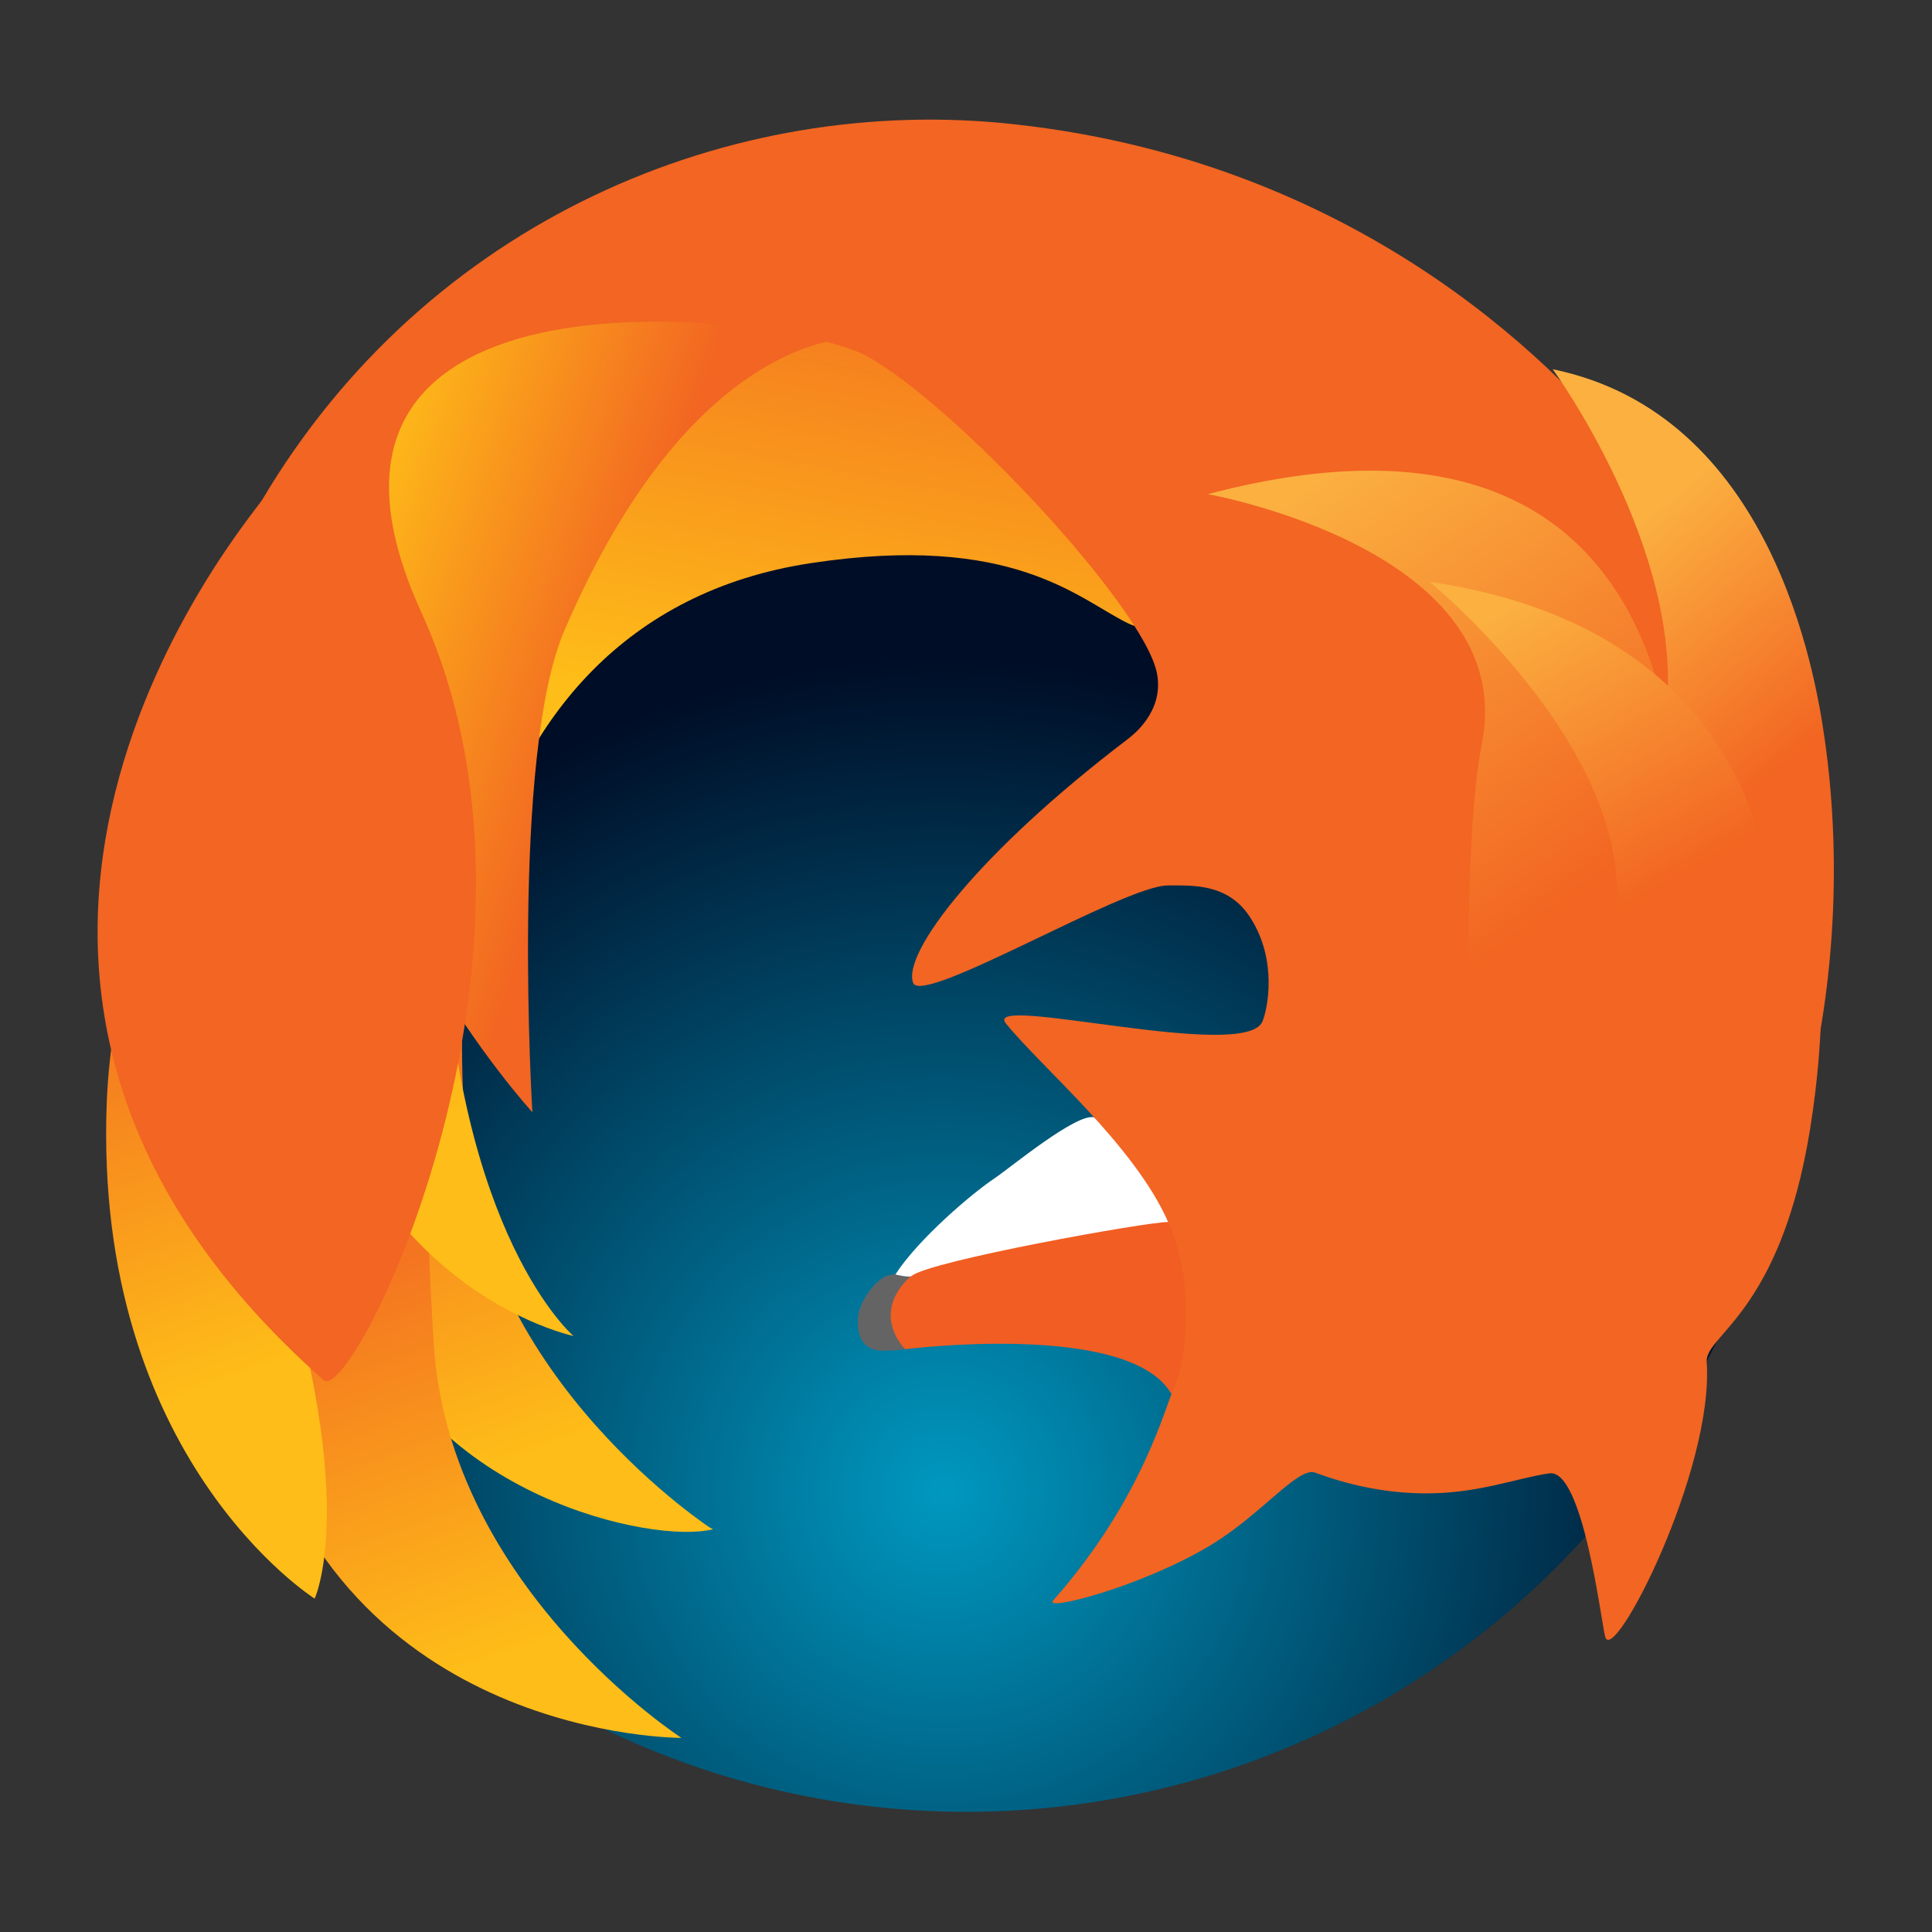 <?xml version="1.0" encoding="UTF-8" standalone="no"?>
<!-- Generator: Adobe Illustrator 18.0.0, SVG Export Plug-In . SVG Version: 6.00 Build 0)  -->

<svg
   xmlns:dc="http://purl.org/dc/elements/1.1/"
   xmlns:cc="http://creativecommons.org/ns#"
   xmlns:rdf="http://www.w3.org/1999/02/22-rdf-syntax-ns#"
   xmlns:svg="http://www.w3.org/2000/svg"
   xmlns="http://www.w3.org/2000/svg"
   xmlns:sodipodi="http://sodipodi.sourceforge.net/DTD/sodipodi-0.dtd"
   xmlns:inkscape="http://www.inkscape.org/namespaces/inkscape"
   version="1.1"
   id="Layer_1"
   x="0px"
   y="0px"
   viewBox="0 0 512 512"
   style="enable-background:new 0 0 512 512;"
   xml:space="preserve"
   sodipodi:docname="firefox.svg"
   inkscape:version="0.92.3 (2405546, 2018-03-11)"><rect x="0" y="0" width="512" height="512" fill="#333333" stroke="none"/><defs
   id="defs89" /><sodipodi:namedview
   pagecolor="#ffffff"
   bordercolor="#666666"
   borderopacity="1"
   objecttolerance="10"
   gridtolerance="10"
   guidetolerance="10"
   inkscape:pageopacity="0"
   inkscape:pageshadow="2"
   inkscape:window-width="1920"
   inkscape:window-height="1003"
   id="namedview87"
   showgrid="false"
   inkscape:zoom="0.78222656"
   inkscape:cx="-181.50718"
   inkscape:cy="256"
   inkscape:window-x="0"
   inkscape:window-y="0"
   inkscape:window-maximized="1"
   inkscape:current-layer="Layer_1" />
<g
   id="g84"
   transform="matrix(-1,0,0,-1,512.086,511.953)">
	
		<radialGradient
   id="SVGID_1_"
   cx="312.221"
   cy="767.727"
   r="220.983"
   gradientTransform="translate(-50,-651)"
   gradientUnits="userSpaceOnUse">
		<stop
   offset="0"
   style="stop-color:#0098c0;stop-opacity:1"
   id="stop2" />
		<stop
   offset="1"
   style="stop-color:#000d26;stop-opacity:1"
   id="stop4" />
	</radialGradient>
	<circle
   style="fill:url(#SVGID_1_)"
   cx="256"
   cy="252.8"
   r="221"
   id="circle7" />
	<g
   id="g82">
		<path
   style="fill:#656465"
   d="m 284.6,163.7 c -0.4,2.9 -4.8,10.8 -9.7,10.5 -22.7,-1 -10.1,-17.2 -4.6,-19.5 0,0 3.2,-0.7 8.1,-0.7 4.9,0.1 7,3.9 6.2,9.7 z"
   id="path9"
   inkscape:connector-curvature="0" />
		<path
   style="fill:#f15d22"
   d="m 272.2,154.4 c 2.9,3 7.4,10.8 -1,18.9 -13.3,12.8 -58.8,15 -68.6,15 -14.8,0 -26.7,-12.7 -26.7,-23.3 0,-10.6 18.1,-34.4 26.1,-21.9 11.9,18.7 70.2,11.3 70.2,11.3 z"
   id="path11"
   inkscape:connector-curvature="0" />
		
			<linearGradient
   id="SVGID_2_"
   gradientUnits="userSpaceOnUse"
   x1="444.799"
   y1="1398.868"
   x2="471.661"
   y2="1254.249"
   gradientTransform="translate(-150,-930)">
			<stop
   offset="0"
   style="stop-color:#F26522"
   id="stop13" />
			<stop
   offset="1"
   style="stop-color:#FEBD18"
   id="stop15" />
		</linearGradient>
		<path
   style="fill:url(#SVGID_2_)"
   d="m 415.6,164.7 c 3.9,11.7 51.1,174.5 -25.8,262.2 -16,18.2 -110.7,29.4 -128.3,18.2 -19.4,-12.4 -73.3,-110.5 -48.3,-98.3 13,6.3 30.2,24.1 84.1,15.9 98.1,-14.9 107.8,-135.1 77.8,-200.9 -20.9,-45.7 -52.7,-54.9 -51.9,-55.1 15.4,-4.1 76,8.7 92.4,58 z"
   id="path18"
   inkscape:connector-curvature="0" />
		
			<linearGradient
   id="SVGID_3_"
   gradientUnits="userSpaceOnUse"
   x1="181.327"
   y1="1303.559"
   x2="197.68"
   y2="1177.058"
   gradientTransform="matrix(0.891,-0.454,0.454,0.891,-358.569,-825.395)">
			<stop
   offset="0"
   style="stop-color:#F26522"
   id="stop20" />
			<stop
   offset="1"
   style="stop-color:#FEBD18"
   id="stop22" />
		</linearGradient>
		<path
   style="fill:url(#SVGID_3_)"
   d="M 431.9,194.9 C 459.9,306 379,334.4 368,340 c 0,0 26.7,-39.5 20.8,-129.5 -4.2,-64.3 -65.6,-103.9 -65.6,-103.9 0,0 86.4,-0.5 108.7,88.3 z"
   id="path25"
   inkscape:connector-curvature="0" />
		
			<linearGradient
   id="SVGID_4_"
   gradientUnits="userSpaceOnUse"
   x1="222.082"
   y1="1264.884"
   x2="239.009"
   y2="1133.947"
   gradientTransform="matrix(0.891,-0.454,0.454,0.891,-358.569,-825.395)">
			<stop
   offset="0"
   style="stop-color:#F26522"
   id="stop27" />
			<stop
   offset="1"
   style="stop-color:#FEBD18"
   id="stop29" />
		</linearGradient>
		<path
   style="fill:url(#SVGID_4_)"
   d="m 444.4,139.7 c 28,111.2 -41,142.5 -52,148.1 0,0 10.6,-42.5 4.7,-132.5 C 392.8,91 331.5,51.4 331.5,51.4 c 0,0 90.6,-0.5 112.9,88.3 z"
   id="path32"
   inkscape:connector-curvature="0" />
		
			<linearGradient
   id="SVGID_5_"
   gradientUnits="userSpaceOnUse"
   x1="235.995"
   y1="1355.084"
   x2="252.195"
   y2="1229.772"
   gradientTransform="matrix(0.891,-0.454,0.454,0.891,-358.569,-825.395)">
			<stop
   offset="0"
   style="stop-color:#F26522"
   id="stop34" />
			<stop
   offset="1"
   style="stop-color:#FEBD18"
   id="stop36" />
		</linearGradient>
		<path
   style="fill:url(#SVGID_5_)"
   d="m 483.8,219.7 c -2.2,57 -35.5,107 -46.5,112.6 0,0 39,-45.8 8,-130.5 C 414.6,118 428.7,88.3 428.7,88.3 c 0,0 58.7,37 55.1,131.4 z"
   id="path39"
   inkscape:connector-curvature="0" />
		
			<linearGradient
   id="SVGID_6_"
   gradientUnits="userSpaceOnUse"
   x1="173.292"
   y1="1400.136"
   x2="190.376"
   y2="1267.976"
   gradientTransform="matrix(0.891,-0.454,0.454,0.891,-358.569,-825.395)">
			<stop
   offset="0"
   style="stop-color:#F26522"
   id="stop41" />
			<stop
   offset="1"
   style="stop-color:#FEBD18"
   id="stop43" />
		</linearGradient>
		<path
   style="fill:url(#SVGID_6_)"
   d="m 433.2,287.1 c -2.8,56.9 -6.5,105.9 -17.6,111.5 0,0 -17.2,-39.3 -20.9,-129.4 -3.5,-84.9 -34.6,-111.3 -34.6,-111.3 0,0 78.7,16.5 73.1,129.2 z"
   id="path46"
   inkscape:connector-curvature="0" />
		
			<linearGradient
   id="SVGID_7_"
   gradientUnits="userSpaceOnUse"
   x1="501.27"
   y1="1257.7"
   x2="577.733"
   y2="1282.367"
   gradientTransform="translate(-150,-930)">
			<stop
   offset="0"
   style="stop-color:#F26522"
   id="stop48" />
			<stop
   offset="1"
   style="stop-color:#FEBD18"
   id="stop50" />
		</linearGradient>
		<path
   style="fill:url(#SVGID_7_)"
   d="m 424.8,350.2 c -6.7,114.4 -129.8,72.3 -142.2,72.3 0,0 44.3,5.2 79.9,-77.6 14.3,-33.2 8.5,-127.7 8.5,-127.7 0,0 57.9,63 53.8,133 z"
   id="path53"
   inkscape:connector-curvature="0" />
		<path
   style="fill:#ffffff"
   d="m 270.5,173.8 c 0.6,-0.5 4.3,0.4 4.3,0.4 -6.2,9.6 -20.7,21.8 -26.3,25.5 -3.9,2.6 -22.1,17.7 -26.5,16.1 -12.1,-4.4 -19.5,-27.7 -19.5,-27.7 4.8,0.2 63.4,-10.3 68,-14.3 z"
   id="path55"
   inkscape:connector-curvature="0" />
		<path
   style="fill:#f26522;fill-opacity:1"
   d="m 200.9,144.3 c -1.7,3.3 -6.9,24.5 1.7,44 9.1,20.4 33.2,40.5 42.9,52.4 6.7,8.2 -63.6,-10.4 -68,0.6 -1.4,3.5 -3.9,16 3,27.1 5.8,9.5 15.4,8.9 22.1,8.9 11.6,0 65.2,-32.1 67.5,-25.8 2.9,7.9 -17.3,34.5 -56.9,64.6 -0.7,0.6 -9.8,7 -7.7,17.5 3.5,17.5 53.3,71 76.9,84 20,11.1 162.6,29.6 118,-68 -41.3,-90.3 18.2,-210.2 25.9,-203.4 123.1,108.7 18.8,229 16.3,233.3 C 398.8,453.4 318.5,487.4 243.1,479 147.8,468.5 95.6,410 80.9,391.6 75.1,384.3 15.3,318.2 32.4,212.7 40.3,163.8 60.3,158.2 59.8,151 c -2,-28.6 24.8,-80.8 26.9,-72.8 1.1,4.2 5.9,44.6 14.8,43.3 8.5,-1.2 19.2,-5.5 33.4,-5.3 10.9,0.1 20.6,2.5 28.7,5.5 4.5,1.6 14.2,-11.1 27.6,-19.2 18.4,-11.1 44.5,-17.7 41.8,-14.7 -24,27.1 -29.9,52.2 -32.1,56.5 z"
   id="path57"
   inkscape:connector-curvature="0" />
		<g
   id="g80">
			
				<linearGradient
   id="SVGID_8_"
   gradientUnits="userSpaceOnUse"
   x1="212.03"
   y1="1219.974"
   x2="259.131"
   y2="1277.736"
   gradientTransform="translate(-150,-930)">
				<stop
   offset="0"
   style="stop-color:#F26522"
   id="stop59" />
				<stop
   offset="1"
   style="stop-color:#FBB040"
   id="stop61" />
			</linearGradient>
			<path
   style="fill:url(#SVGID_8_)"
   d="m 70.5,323.5 c -4.7,42.9 30.1,90.6 30.1,90.6 -58,-11.9 -69.6,-80.3 -72.1,-98.2 -10.1,-71.2 14,-135.8 27.6,-135.8 13.6,0 16.3,125.5 14.4,143.4 z"
   id="path64"
   inkscape:connector-curvature="0" />
			
				<linearGradient
   id="SVGID_9_"
   gradientUnits="userSpaceOnUse"
   x1="244.764"
   y1="1203.258"
   x2="321.347"
   y2="1308.742"
   gradientTransform="translate(-150,-930)">
				<stop
   offset="0"
   style="stop-color:#F26522"
   id="stop66" />
				<stop
   offset="1"
   style="stop-color:#FBB040"
   id="stop68" />
			</linearGradient>
			<path
   style="fill:url(#SVGID_9_)"
   d="M 119.5,314.2 C 108.7,366.2 192,381 192,381 78.4,410.9 70.6,324.3 68,306.4 58,235.2 98.9,202.9 112.6,202.9 c 13.6,0 11.3,90.2 6.9,111.3 z"
   id="path71"
   inkscape:connector-curvature="0" />
			
				<linearGradient
   id="SVGID_10_"
   gradientUnits="userSpaceOnUse"
   x1="251.273"
   y1="1189.223"
   x2="293.591"
   y2="1262.965"
   gradientTransform="translate(-150,-930)">
				<stop
   offset="0"
   style="stop-color:#F26522"
   id="stop73" />
				<stop
   offset="1"
   style="stop-color:#FBB040"
   id="stop75" />
			</linearGradient>
			<path
   style="fill:url(#SVGID_10_)"
   d="M 88.9,252.9 C 64.2,301.6 133.3,357.8 133.3,357.8 26.9,342 39.1,246.4 43.4,228.8 c 16.9,-69.9 59.9,-80.7 72.5,-75.6 12.6,5 -17.3,80.6 -27,99.7 z"
   id="path78"
   inkscape:connector-curvature="0" />
		</g>
	</g>
</g>
</svg>